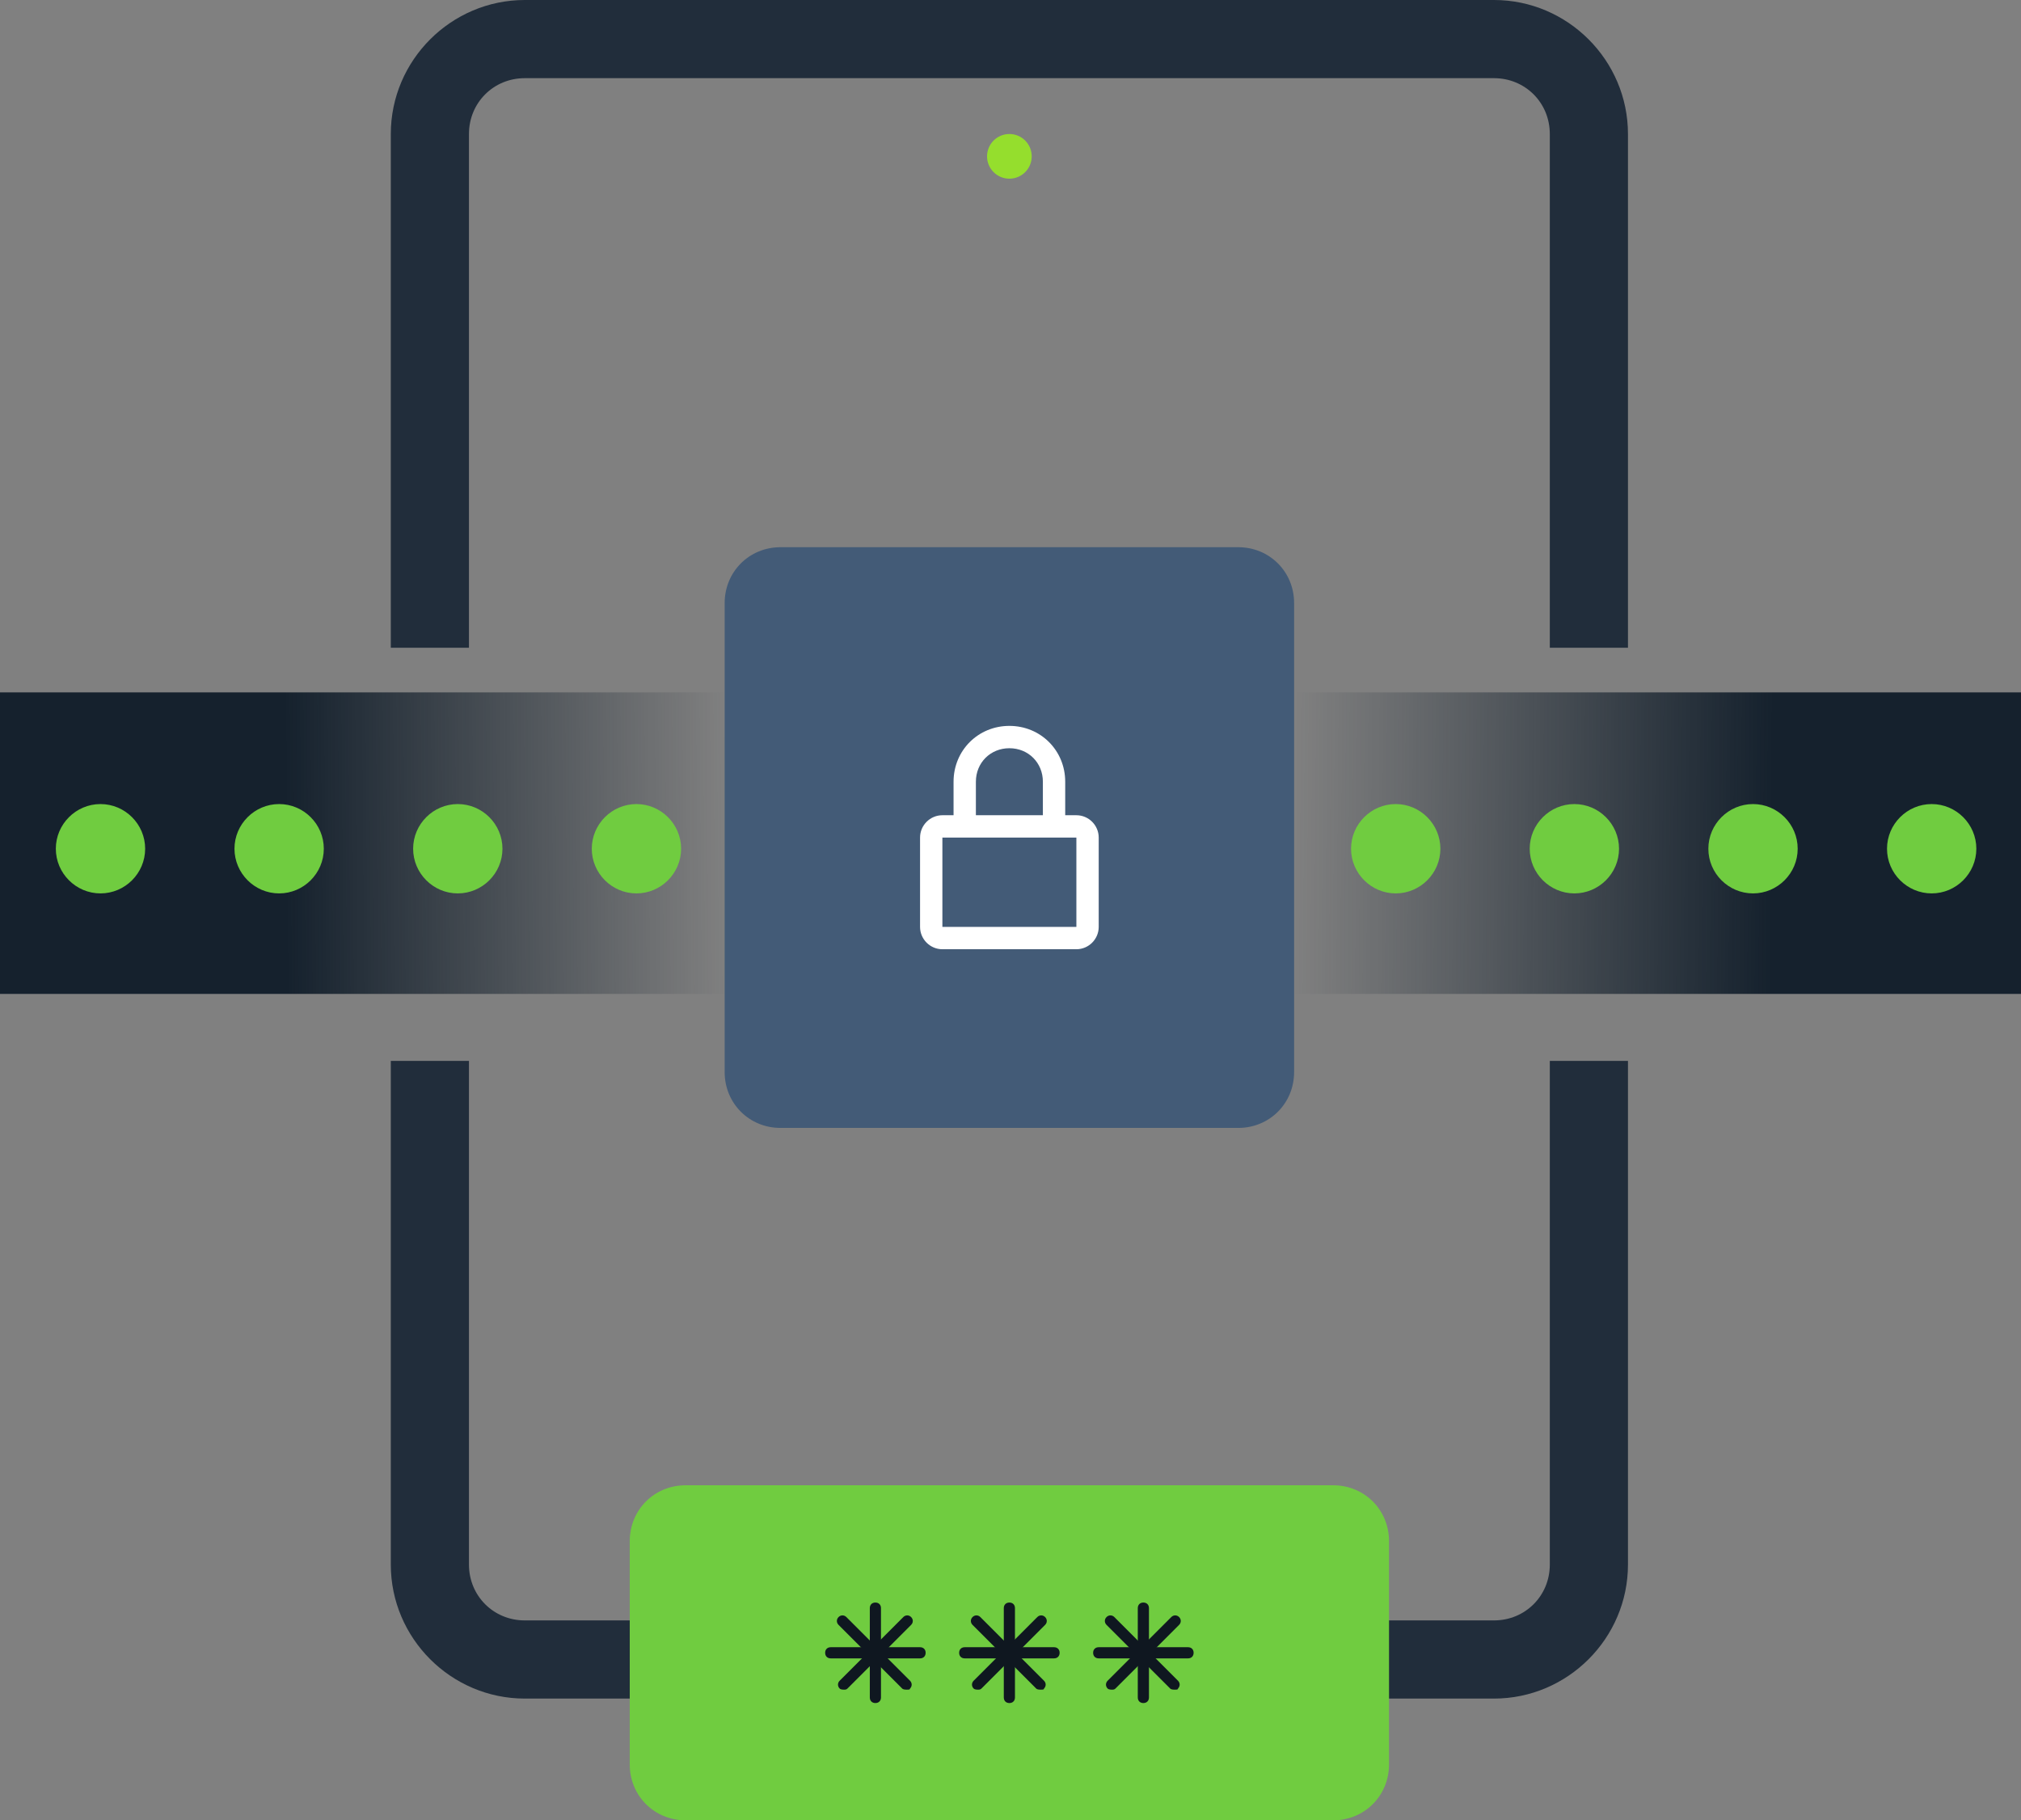 <svg width="181" height="163" viewBox="0 0 181 163" fill="none" xmlns="http://www.w3.org/2000/svg">
<rect x="0" y="0" width="181" height="163" fill="#808080" stroke="none"/>
<path fill-rule="evenodd" clip-rule="evenodd" d="M47 7H133.8C136.6 7 138.8 9.2 138.8 12V58H145.8V12C145.8 5.4 140.4 0 133.8 0H47C40.4 0 35 5.4 35 12V58H42V12C42 9.2 44.2 7 47 7ZM42 95H35V140.1C35 146.7 40.4 152.1 47 152.1H133.8C140.4 152.1 145.8 146.7 145.8 140.1V95H138.8V140.1C138.8 142.9 136.6 145.1 133.8 145.1H47C44.2 145.1 42 142.9 42 140.1V95Z" fill="#212D3B"/>
<path d="M69.9 49H110.9C113.7 49 115.9 51.2 115.9 54V96C115.9 98.8 113.7 101 110.9 101H69.9C67.1 101 64.9 98.8 64.9 96V54C64.9 51.2 67.1 49 69.9 49Z" fill="#435B77"/>
<path d="M90.4 65C87.6 65 85.4 67.2 85.4 70V73H84.4C83.3 73 82.4 73.9 82.4 75V83C82.4 84.1 83.3 85 84.4 85H96.4C97.5 85 98.4 84.1 98.4 83V75C98.4 73.9 97.5 73 96.4 73H95.4V70C95.4 67.2 93.2 65 90.4 65ZM96.4 75V83H84.4V75H96.4ZM87.4 73V70C87.4 68.3 88.7 67 90.4 67C92.1 67 93.4 68.3 93.4 70V73H87.4Z" fill="white"/>
<path d="M61.4 133H119.4C122.2 133 124.4 135.2 124.4 138V158C124.4 160.8 122.2 163 119.4 163H61.4C58.6 163 56.4 160.8 56.4 158V138C56.4 135.2 58.6 133 61.4 133Z" fill="#70CC40"/>
<path d="M78.4 152.5C78.1 152.5 77.9 152.3 77.9 152V144C77.9 143.7 78.1 143.5 78.4 143.5C78.7 143.5 78.9 143.7 78.9 144V152C78.9 152.3 78.7 152.5 78.4 152.5Z" fill="#0F1720"/>
<path d="M82.4 148.5H74.4C74.1 148.5 73.9 148.3 73.9 148C73.9 147.7 74.1 147.5 74.4 147.5H82.4C82.7 147.5 82.9 147.7 82.9 148C82.9 148.3 82.7 148.5 82.4 148.5Z" fill="#0F1720"/>
<path d="M75.6 151.3C75.5 151.3 75.3 151.3 75.2 151.2C75 151 75 150.7 75.2 150.5L80.9 144.8C81.1 144.6 81.4 144.6 81.6 144.8C81.8 145 81.8 145.3 81.6 145.5L75.9 151.2C75.8 151.3 75.7 151.3 75.6 151.3Z" fill="#0F1720"/>
<path d="M81.2 151.3C81.1 151.3 80.9 151.3 80.8 151.2L75.1 145.5C74.9 145.3 74.9 145 75.1 144.8C75.3 144.6 75.6 144.6 75.8 144.8L81.5 150.5C81.7 150.7 81.7 151 81.5 151.2C81.5 151.3 81.4 151.3 81.2 151.3Z" fill="#0F1720"/>
<path d="M90.4 152.5C90.1 152.5 89.9 152.3 89.9 152V144C89.9 143.7 90.1 143.5 90.4 143.5C90.7 143.5 90.9 143.7 90.9 144V152C90.9 152.3 90.7 152.5 90.4 152.5Z" fill="#0F1720"/>
<path d="M94.4 148.5H86.4C86.1 148.5 85.9 148.3 85.9 148C85.9 147.7 86.1 147.5 86.4 147.5H94.4C94.7 147.5 94.9 147.7 94.9 148C94.9 148.3 94.7 148.5 94.4 148.5Z" fill="#0F1720"/>
<path d="M87.6 151.3C87.5 151.3 87.3 151.3 87.2 151.2C87 151 87 150.7 87.2 150.5L92.9 144.8C93.1 144.6 93.4 144.6 93.6 144.8C93.8 145 93.8 145.3 93.6 145.5L87.9 151.2C87.8 151.3 87.7 151.3 87.6 151.3Z" fill="#0F1720"/>
<path d="M93.2 151.3C93.1 151.3 92.9 151.3 92.8 151.2L87.1 145.5C86.9 145.3 86.9 145 87.1 144.8C87.3 144.6 87.6 144.6 87.8 144.8L93.5 150.5C93.7 150.7 93.7 151 93.5 151.2C93.5 151.3 93.4 151.3 93.2 151.3Z" fill="#0F1720"/>
<path d="M102.4 152.5C102.1 152.5 101.9 152.3 101.9 152V144C101.9 143.7 102.1 143.5 102.4 143.5C102.7 143.5 102.9 143.7 102.9 144V152C102.9 152.3 102.7 152.5 102.4 152.5Z" fill="#0F1720"/>
<path d="M106.4 148.5H98.4C98.1 148.5 97.9 148.3 97.9 148C97.9 147.7 98.1 147.5 98.4 147.5H106.4C106.7 147.5 106.9 147.7 106.9 148C106.9 148.3 106.7 148.5 106.4 148.5Z" fill="#0F1720"/>
<path d="M99.6 151.3C99.5 151.3 99.3 151.3 99.2 151.2C99 151 99 150.7 99.2 150.5L104.9 144.8C105.1 144.6 105.4 144.6 105.6 144.8C105.8 145 105.8 145.3 105.6 145.5L99.9 151.2C99.8 151.3 99.7 151.3 99.6 151.3Z" fill="#0F1720"/>
<path d="M105.2 151.3C105.1 151.3 104.9 151.3 104.8 151.2L99.1 145.5C98.9 145.3 98.9 145 99.1 144.8C99.3 144.6 99.6 144.6 99.8 144.8L105.5 150.5C105.7 150.7 105.7 151 105.5 151.2C105.5 151.3 105.4 151.3 105.2 151.3Z" fill="#0F1720"/>
<path d="M90.4 16C91.505 16 92.4 15.105 92.4 14C92.4 12.895 91.505 12 90.4 12C89.296 12 88.4 12.895 88.4 14C88.4 15.105 89.296 16 90.4 16Z" fill="#95DE2D"/>
<path d="M65 62H0V89H65V62Z" fill="url(#paint0_linear_487_1798)"/>
<path d="M181 62H116V89H181V62Z" fill="url(#paint1_linear_487_1798)"/>
<path fill-rule="evenodd" clip-rule="evenodd" d="M9 80C11.2 80 13 78.2 13 76C13 73.8 11.2 72 9 72C6.8 72 5 73.8 5 76C5 78.2 6.8 80 9 80ZM25 80C27.2 80 29 78.2 29 76C29 73.8 27.2 72 25 72C22.8 72 21 73.8 21 76C21 78.2 22.8 80 25 80ZM45 76C45 78.2 43.2 80 41 80C38.8 80 37 78.2 37 76C37 73.8 38.8 72 41 72C43.2 72 45 73.8 45 76ZM57 80C59.2 80 61 78.2 61 76C61 73.8 59.2 72 57 72C54.8 72 53 73.8 53 76C53 78.2 54.8 80 57 80Z" fill="#70CC40"/>
<path fill-rule="evenodd" clip-rule="evenodd" d="M125 80C127.2 80 129 78.2 129 76C129 73.8 127.2 72 125 72C122.8 72 121 73.8 121 76C121 78.2 122.8 80 125 80ZM141 80C143.2 80 145 78.2 145 76C145 73.8 143.2 72 141 72C138.8 72 137 73.8 137 76C137 78.2 138.8 80 141 80ZM161 76C161 78.2 159.2 80 157 80C154.8 80 153 78.2 153 76C153 73.8 154.8 72 157 72C159.2 72 161 73.8 161 76ZM173 80C175.2 80 177 78.2 177 76C177 73.8 175.2 72 173 72C170.8 72 169 73.8 169 76C169 78.2 170.8 80 173 80Z" fill="#70CC40"/>
<defs>
<linearGradient id="paint0_linear_487_1798" x1="-0.017" y1="75.75" x2="64.983" y2="75.25" gradientUnits="userSpaceOnUse">
<stop offset="0.395" stop-color="#15212D"/>
<stop offset="1" stop-color="#15212D" stop-opacity="0"/>
</linearGradient>
<linearGradient id="paint1_linear_487_1798" x1="181.017" y1="75.75" x2="116.017" y2="75.25" gradientUnits="userSpaceOnUse">
<stop offset="0.344" stop-color="#15212D"/>
<stop offset="1" stop-color="#15212D" stop-opacity="0"/>
</linearGradient>
</defs>
</svg>
